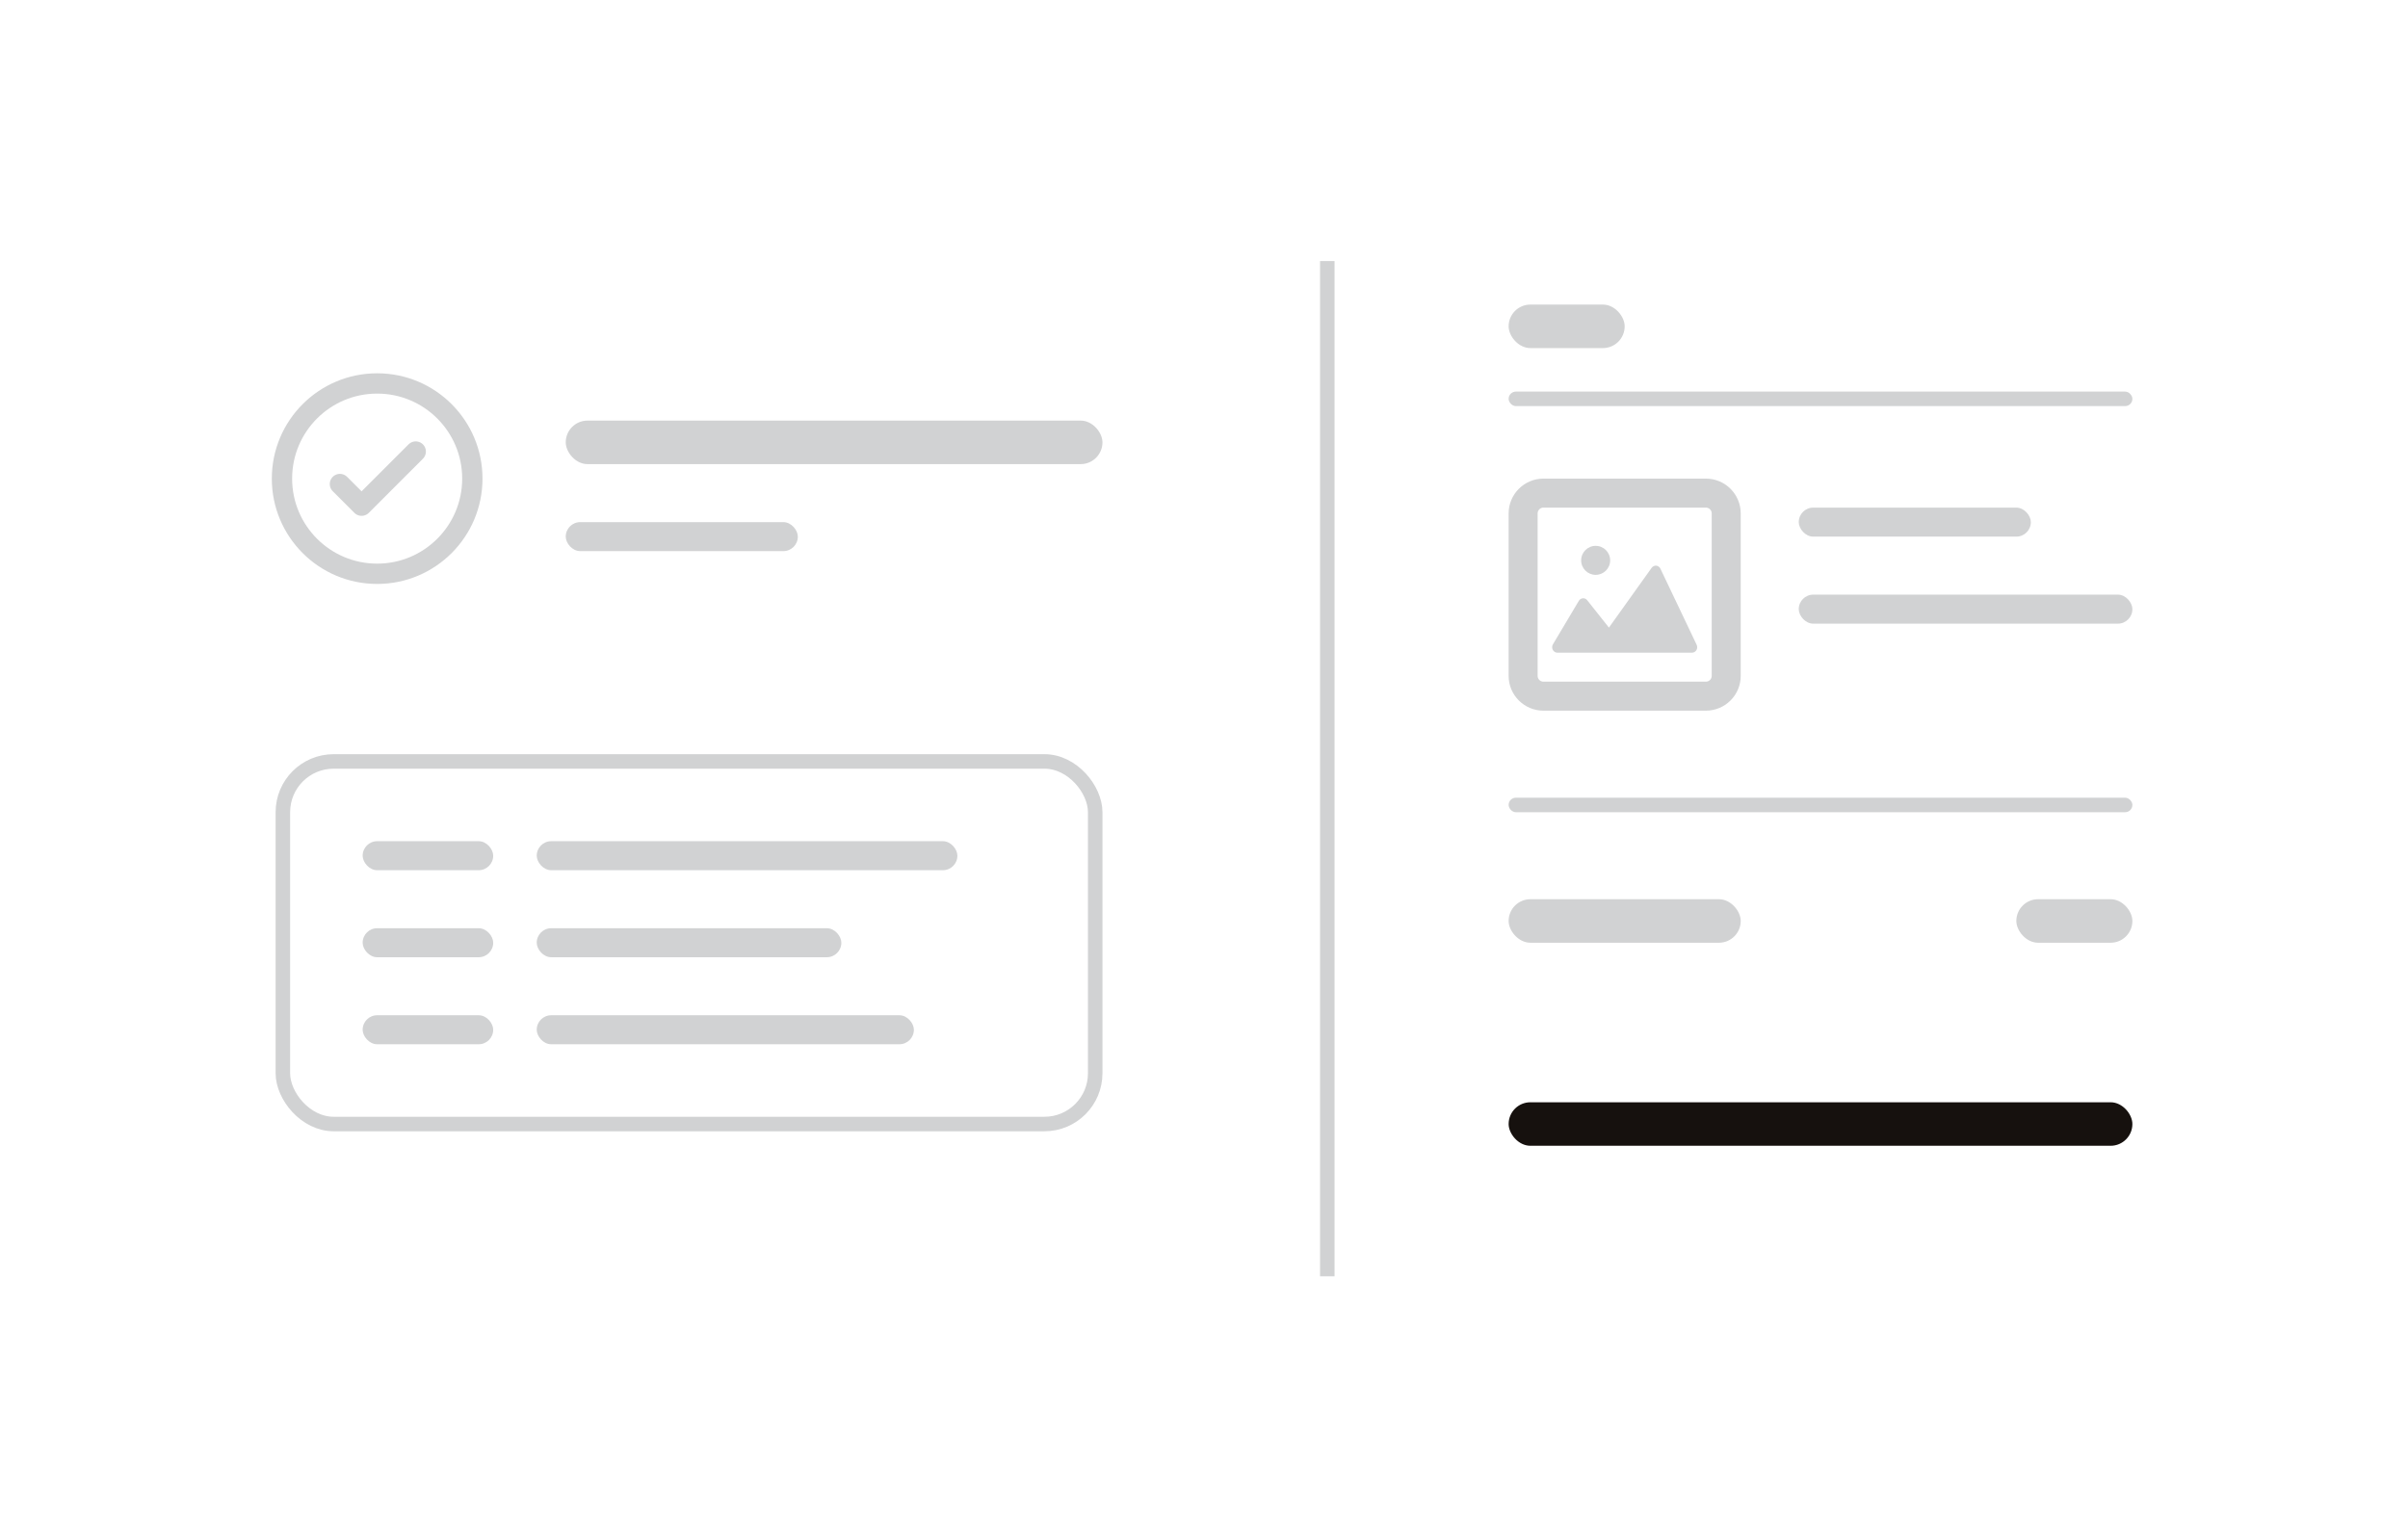 <svg width="166" height="106" viewBox="0 0 166 106" fill="none" xmlns="http://www.w3.org/2000/svg">
<g filter="url(#filter0_d_330_6178)">
<rect x="3" y="3" width="160" height="100" rx="3" fill="white"/>
<rect x="39" y="29" width="37" height="3" rx="1.5" fill="#D1D2D3"/>
<rect x="39" y="36" width="16" height="2" rx="1" fill="#D1D2D3"/>
<rect x="25" y="58" width="9" height="2" rx="1" fill="#D1D2D3"/>
<rect x="25" y="64" width="9" height="2" rx="1" fill="#D1D2D3"/>
<rect x="25" y="70" width="9" height="2" rx="1" fill="#D1D2D3"/>
<rect x="37" y="58" width="29" height="2" rx="1" fill="#D1D2D3"/>
<rect x="37" y="64" width="21" height="2" rx="1" fill="#D1D2D3"/>
<rect x="37" y="70" width="26" height="2" rx="1" fill="#D1D2D3"/>
<path d="M26 39.562C29.624 39.562 32.562 36.624 32.562 33C32.562 29.376 29.624 26.438 26 26.438C22.376 26.438 19.438 29.376 19.438 33C19.438 36.624 22.376 39.562 26 39.562Z" stroke="#D1D2D3" stroke-width="1.4" stroke-miterlimit="10" stroke-linecap="round" stroke-linejoin="round"/>
<path d="M23.433 33.373L24.927 34.867L28.66 31.133" stroke="#D1D2D3" stroke-width="1.4" stroke-miterlimit="10" stroke-linecap="round" stroke-linejoin="round"/>
<rect x="19.5" y="52.5" width="56" height="25" rx="3.5" stroke="#D1D2D3"/>
<rect x="91" y="18" width="1" height="70" fill="#D1D2D3"/>
<rect x="124" y="35" width="16" height="2" rx="1" fill="#D1D2D3"/>
<rect x="124" y="41" width="23" height="2" rx="1" fill="#D1D2D3"/>
<rect x="104" y="27" width="43" height="1" rx="0.5" fill="#D1D2D3"/>
<path d="M117.6 34H106.4C105.627 34 105 34.627 105 35.4V46.6C105 47.373 105.627 48 106.4 48H117.6C118.373 48 119 47.373 119 46.6V35.4C119 34.627 118.373 34 117.6 34Z" stroke="#D1D2D3" stroke-width="2" stroke-linecap="round" stroke-linejoin="round"/>
<path d="M116.962 44.457L114.462 39.206C114.435 39.15 114.395 39.101 114.345 39.065C114.295 39.029 114.237 39.007 114.176 39.001C114.116 38.996 114.055 39.008 114 39.034C113.944 39.06 113.896 39.1 113.859 39.151L110.915 43.272L109.417 41.385C109.381 41.339 109.335 41.303 109.283 41.28C109.231 41.257 109.175 41.247 109.119 41.251C109.062 41.255 109.008 41.273 108.959 41.303C108.911 41.334 108.87 41.376 108.84 41.426L107.054 44.426C107.02 44.483 107.002 44.548 107 44.615C106.998 44.682 107.014 44.748 107.045 44.807C107.076 44.865 107.121 44.914 107.176 44.948C107.231 44.982 107.293 45 107.357 45H116.643C116.704 45 116.764 44.984 116.817 44.953C116.87 44.921 116.915 44.876 116.947 44.822C116.979 44.768 116.997 44.706 117 44.642C117.002 44.578 116.989 44.514 116.962 44.457Z" fill="#D1D2D3"/>
<path d="M110 39.636C110.552 39.636 111 39.189 111 38.636C111 38.084 110.552 37.636 110 37.636C109.448 37.636 109 38.084 109 38.636C109 39.189 109.448 39.636 110 39.636Z" fill="#D1D2D3"/>
<rect x="104" y="55" width="43" height="1" rx="0.5" fill="#D1D2D3"/>
<rect x="104" y="62" width="16" height="3" rx="1.5" fill="#D1D2D3"/>
<rect x="104" y="21" width="8" height="3" rx="1.5" fill="#D1D2D3"/>
<rect x="139" y="62" width="8" height="3" rx="1.5" fill="#D1D2D3"/>
<rect x="104" y="76" width="43" height="3" rx="1.5" fill="#16110E"/>
</g>
<defs>
<filter id="filter0_d_330_6178" x="0" y="0" width="166" height="106" filterUnits="userSpaceOnUse" color-interpolation-filters="sRGB">
<feFlood flood-opacity="0" result="BackgroundImageFix"/>
<feColorMatrix in="SourceAlpha" type="matrix" values="0 0 0 0 0 0 0 0 0 0 0 0 0 0 0 0 0 0 127 0" result="hardAlpha"/>
<feOffset/>
<feGaussianBlur stdDeviation="1.5"/>
<feComposite in2="hardAlpha" operator="out"/>
<feColorMatrix type="matrix" values="0 0 0 0 0 0 0 0 0 0 0 0 0 0 0 0 0 0 0.25 0"/>
<feBlend mode="normal" in2="BackgroundImageFix" result="effect1_dropShadow_330_6178"/>
<feBlend mode="normal" in="SourceGraphic" in2="effect1_dropShadow_330_6178" result="shape"/>
</filter>
</defs>
</svg>
